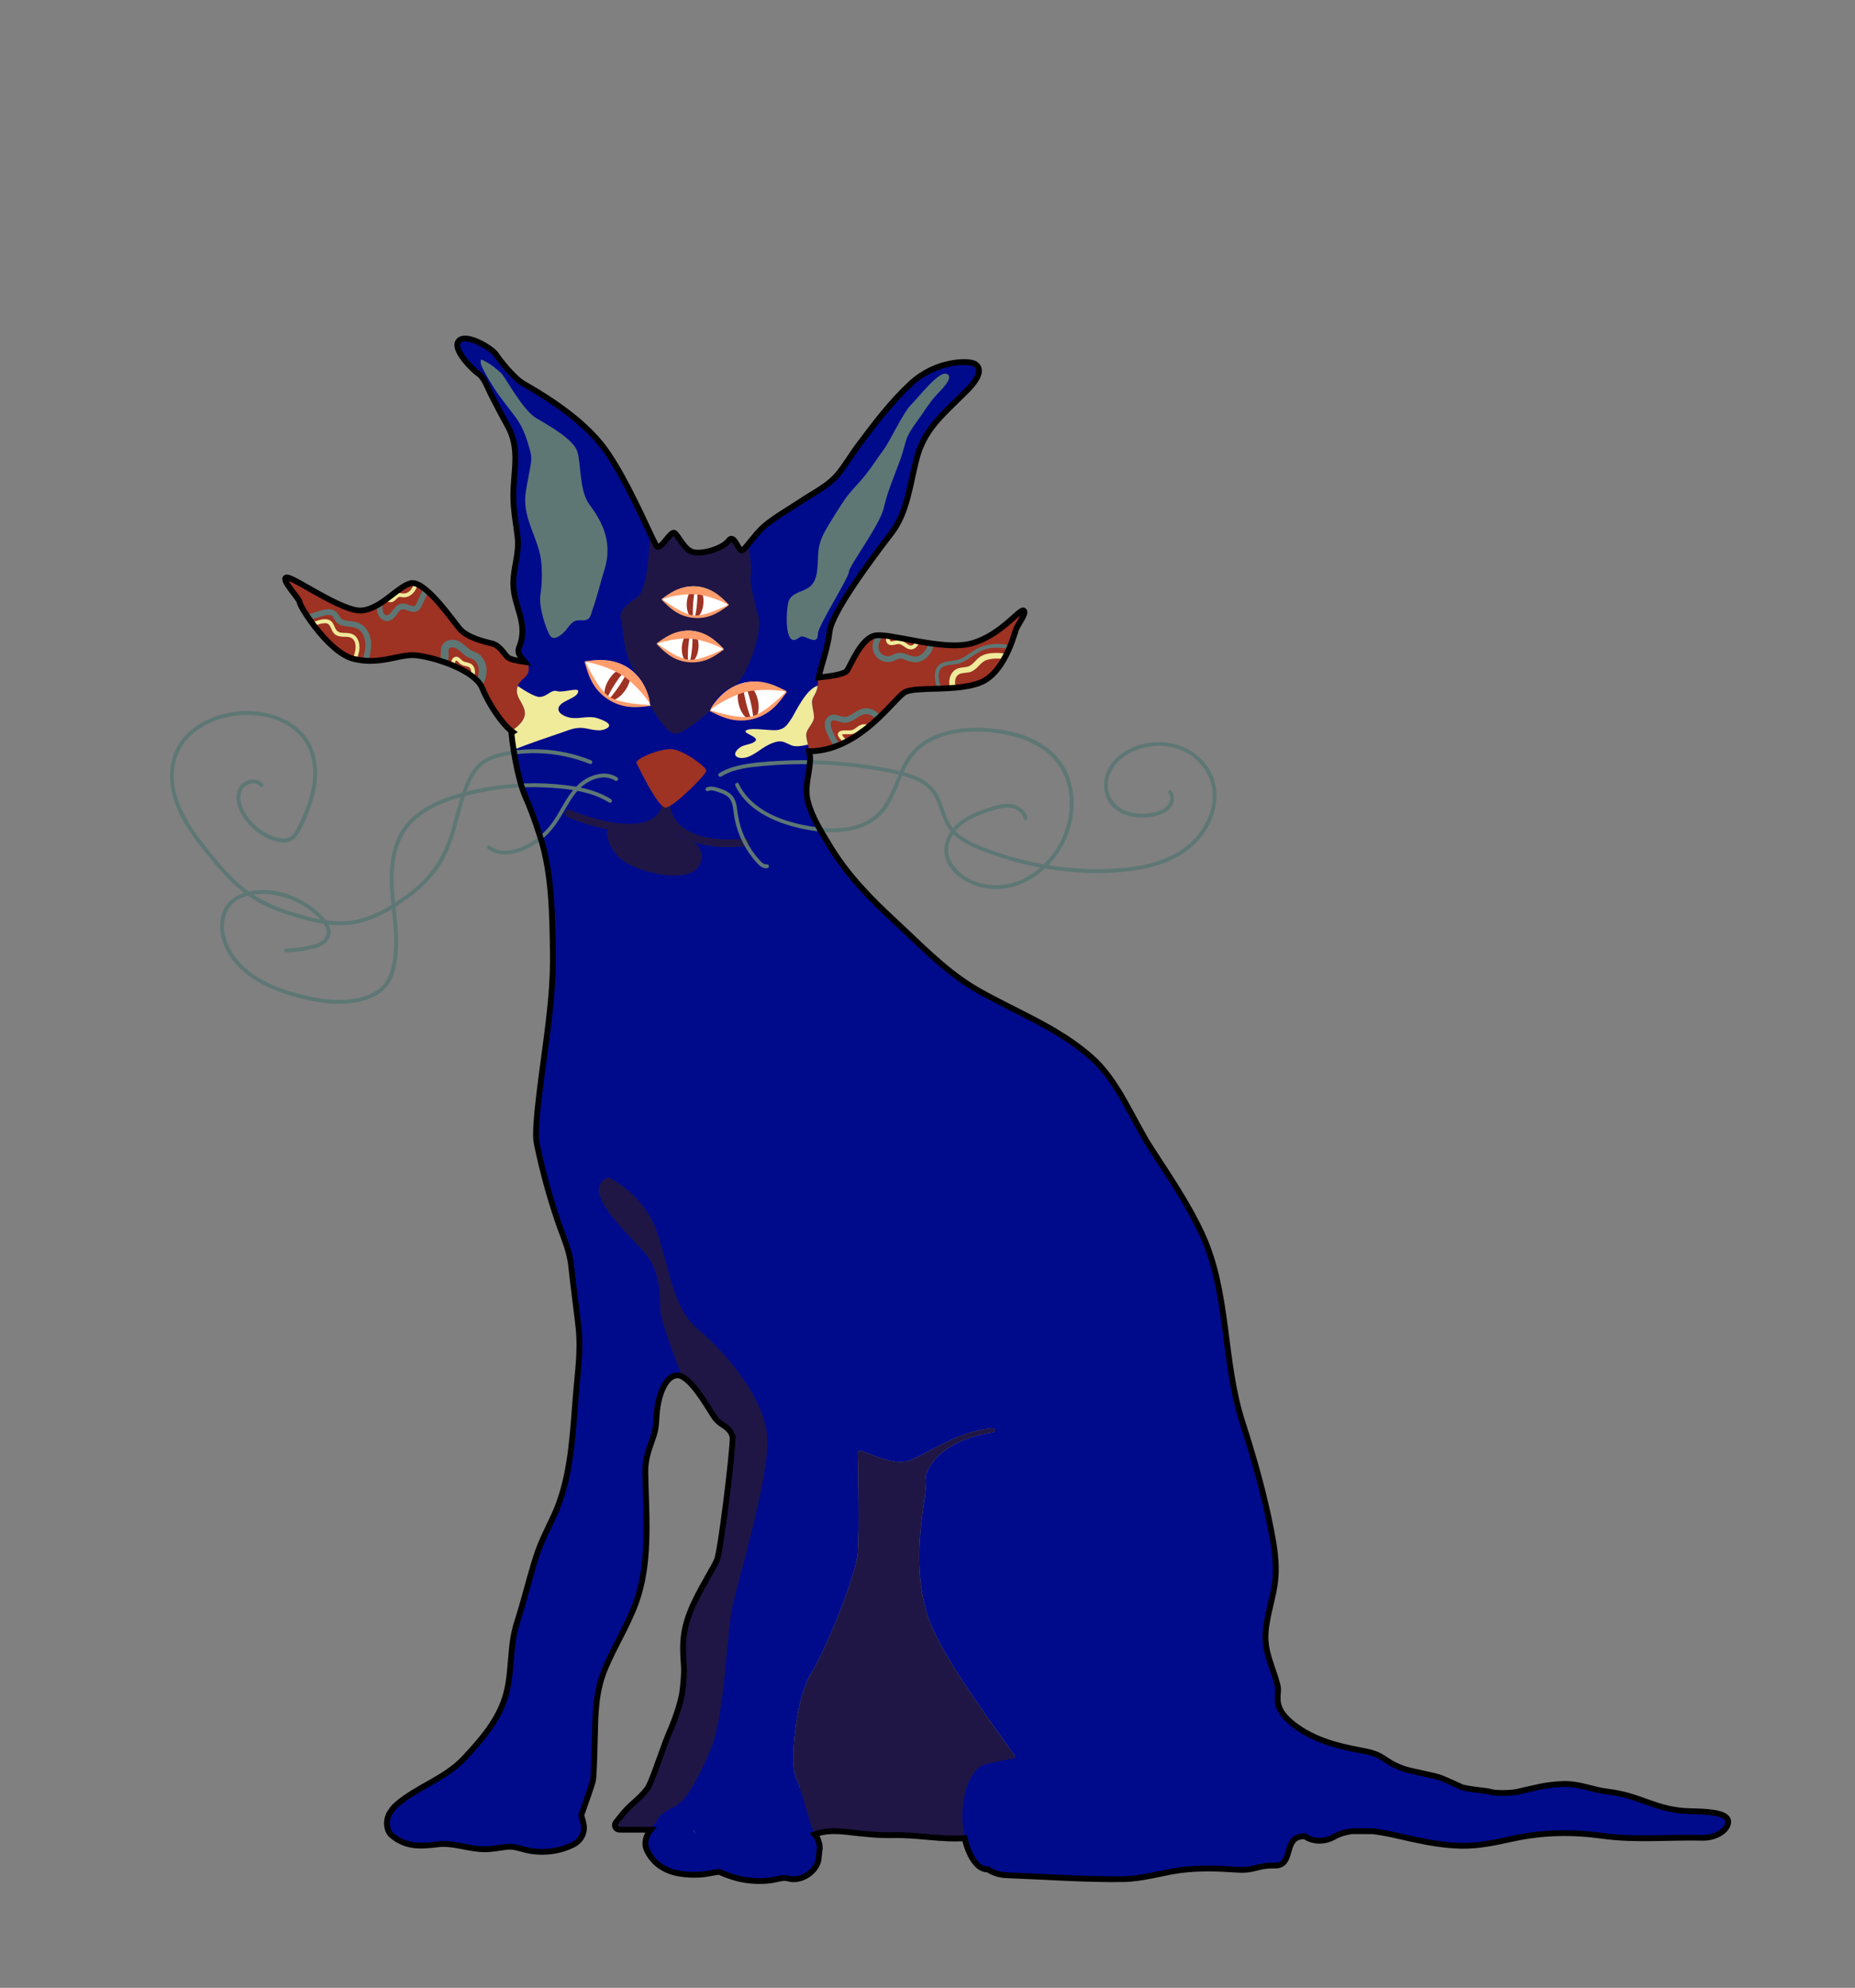 <?xml version="1.0" encoding="utf-8"?>
<!-- Generator: Adobe Illustrator 23.0.4, SVG Export Plug-In . SVG Version: 6.00 Build 0)  -->
<svg version="1.1" xmlns="http://www.w3.org/2000/svg" xmlns:xlink="http://www.w3.org/1999/xlink" x="0px" y="0px"
	 viewBox="0 0 956 1024" style="enable-background:new 0 0 956 1024;" xml:space="preserve">
<rect x="0" y="0" width="956" height="1024" fill="#808080" stroke="none"/>
<style type="text/css">
	.st0{display:none;}
	.st1{fill:#1F1646;}
	.st2{fill:#9E3223;}
	.st3{fill:#000B8C;}
	.st4{fill:#5E7775;}
	.st5{fill:#FFFFFF;}
	.st6{fill:#FF9D6C;}
	.st7{fill:#F0EA9B;}
	.st8{fill:none;stroke:#1F1646;stroke-width:4;stroke-linecap:round;stroke-miterlimit:10;}
	.st9{fill:none;stroke:#000000;stroke-width:3;stroke-miterlimit:10;}
</style>
<g id="Layer_1" class="st0">
</g>
<g id="Layer_2">
	<path class="st1" d="M499.98,921.34c-6.42,1.86-13.16,0.79-19.68,0.04c-8.39-0.97-16.52-0.87-24.92-0.91
		c-15.05-0.08-29.88-5.14-44.43,1.22c-5.93,2.59-9.83,8.57-7.67,15.14c1.87,5.71,9.17,10.28,15.14,7.67
		c5.92-2.59,11.89-2.5,18.22-1.78c8.01,0.91,15.93,1.84,24,1.65c15.7-0.37,31.37,4.26,46.81-0.21
		C522.3,939.85,514.83,917.04,499.98,921.34z"/>
	<path class="st2" d="M523.5,323.5c-0.39,1.16-1.37,4.69-3.11,8.89c-0.26,0.61-0.53,1.23-0.82,1.86c-0.37,0.82-0.77,1.66-1.2,2.5
		c-0.47,0.91-0.97,1.82-1.5,2.72c-2.76,4.64-6.49,9-11.37,11.03c-3.72,1.55-8.3,2.33-13.03,2.76c-1.01,0.09-2.03,0.17-3.04,0.23
		c-1.51,0.1-3.01,0.16-4.5,0.22c-0.71,0.03-1.42,0.05-2.12,0.07h-0.01c-7.12,0.22-13.43,0.28-16.3,1.72
		c-2.33,1.16-6.78,6.71-13.1,12.76c-0.7,0.67-1.43,1.35-2.18,2.03c-1.18,1.07-2.42,2.15-3.71,3.2l-1.99,1.57
		c-2.85,2.19-5.95,4.24-9.29,5.96c-0.64,0.34-1.28,0.66-1.94,0.96c-0.62,0.29-1.24,0.57-1.88,0.83c-0.94,0.39-1.9,0.75-2.88,1.08
		c-5.78,1.96-12.14,2.76-19.03,1.61c-1-1,0-37,5-37c0,0,19-1,21-4s7-16,14-18c0.25-0.07,0.52-0.13,0.82-0.17
		c0.84-0.12,1.88-0.12,3.09-0.05c0.89,0.06,1.87,0.16,2.92,0.3c0.63,0.08,1.28,0.18,1.95,0.28c3.8,0.59,8.34,1.51,13.13,2.37
		c0.67,0.12,1.34,0.24,2.02,0.36c1.4,0.24,2.83,0.47,4.25,0.69c0.97,0.14,1.94,0.28,2.91,0.4c6.92,0.91,13.7,1.21,18.91-0.18
		c15-4,25-18,27-17S524.5,320.5,523.5,323.5z"/>
	<path class="st2" d="M267.5,377.5c-5,0-15-14-19-24c-0.01-0.03-0.02-0.05-0.03-0.08v-0.01c-0.54-1.31-1.42-2.56-2.56-3.75
		c-0.44-0.46-0.91-0.91-1.42-1.35c-0.55-0.47-1.13-0.93-1.75-1.39c-2.41-1.74-5.33-3.32-8.42-4.69c-0.62-0.28-1.25-0.54-1.88-0.8
		c-0.58-0.24-1.17-0.47-1.75-0.69c-1.27-0.48-2.54-0.92-3.8-1.32c-5.8-1.87-11.29-2.92-14.39-2.92c-6.32,0-13.27,3.12-22.32,2.95
		c-1.01-0.02-2.05-0.08-3.11-0.19c-0.97-0.1-1.97-0.24-2.99-0.44c-0.52-0.09-1.05-0.2-1.58-0.32c-0.14-0.03-0.27-0.07-0.41-0.11
		c-6.82-1.79-14.14-9.21-19.53-16.1c-0.43-0.55-0.85-1.1-1.25-1.64c-0.38-0.51-0.74-1-1.1-1.49c-0.63-0.88-1.22-1.73-1.76-2.54
		c-2.46-3.66-3.95-6.49-3.95-7.12c0-2-10-12-7-13s29,18,39,17c2.63-0.26,5.12-1.22,7.49-2.52c0.92-0.5,1.82-1.05,2.7-1.64
		c0.71-0.47,1.41-0.97,2.1-1.47c0.6-0.44,1.19-0.88,1.77-1.33c3.96-3.02,7.56-6.08,10.94-7.04c0.61-0.17,1.28-0.18,1.99-0.04
		c0.6,0.11,1.24,0.33,1.9,0.65c1.05,0.49,2.15,1.21,3.29,2.1c0.77,0.6,1.56,1.27,2.36,2c6.28,5.79,12.91,15.1,15.46,18.29
		c4,5,13,7,17,8s6,5,8,7s13,3,13,3C280.5,343.5,272.5,377.5,267.5,377.5z"/>
	<path class="st3" d="M765.79,924.82C758,922,749.27,917.57,743,915c-3.96-1.62-15.87-3.46-20-5c-10.86-4.06-8.98-6.98-20.37-9.08
		c-13.67-2.52-27.48-5.93-38.13-15.42c-7.45-6.63-5.99-11.88-5.83-15.76c0.03-0.81,0-1.55-0.17-2.24
		c-2.3-9.33-6.94-17.36-6.28-27.25c0.64-9.52,4.22-18.54,5.07-28.01c0.75-8.43-0.64-17.08-2.25-25.33
		c-3.64-18.75-8.95-37.32-14.8-55.49c-10.2-31.73-6.75-66.9-21.04-97.31c-7.23-15.39-16.67-29.2-25.88-43.4
		c-9.94-15.33-16.93-34.76-30.86-47.06c-17.51-15.45-38.45-23.11-58.38-34.45c-16.24-9.25-29.15-22.96-42.74-35.54
		c-13.06-12.08-24.87-24.13-34.07-39.53c-4.27-7.14-9.05-14.54-11.01-22.73c-1.82-7.59,1.25-14.36,1.25-21.91
		c0-1.61-0.57-3.79-1.11-5.93c-0.46-1.85-0.89-3.68-0.89-5.07c0-3,4-6,4-9s-1-5-1-8c0-2.69,2.41-3.77,2.91-8.3
		c0.06-0.52,0.09-1.08,0.09-1.7c0-6,5-17,6-27s22-38,32-51c8.16-10.61,9.57-25.59,12.86-38.16c3.81-14.56,12.36-21.74,22.71-31.99
		c2.96-2.93,13.92-12.53,7.43-16.85c-3-2-20-2-33,10c-10.24,9.45-18.88,20.9-27.21,32.01c-3.61,4.81-6.7,10.26-10.54,14.85
		c-4.92,5.89-12.17,9.35-18.45,13.52c-6.24,4.15-12.94,7.93-18.79,12.61c-3.24,2.6-6.49,6.88-8.91,9.83
		c-1.32,1.61-2.39,2.82-3.09,3.17c-2,1-4-9-7-5s-13,7-18,6s-8-9-10-10s-7,9-9,7c-0.5-0.5-1.74-3.05-3.54-6.85
		c-5.38-11.43-15.7-34.14-25.46-46.15c-13-16-35-28-40-31s-12-12-14-15s-15-11-19-7s7,15,10,17c3.06,2.04,4.89,7.55,6.49,10.64
		c2.74,5.3,5.42,10.63,8.36,15.82c6.94,12.23,3.15,23.29,3.15,36.54c0,7.19,1.42,14.24,2.24,21.34c0.94,8.15-2.24,15.59-2.24,23.66
		c0,12.23,8.12,20.2,3,33c-2,5,5,7,5,12c0,4.6-4.23,4.97-5.68,8.89c-0.13,0.34-0.24,0.71-0.32,1.11c-1,5,4,8,4,13s-7,9-7,9
		s0.36,3.93,1.29,9.66c0.62,3.85,1.5,8.51,2.71,13.34c3,12,4,9,11,31c5.91,18.59,6.08,39.59,6.4,58.92
		c0.4,24.19-3.97,47.9-6.85,71.84c-1.44,11.92-2.33,22.34-1.55,26.24c2.74,13.68,6.47,27.47,10.98,40.67
		c2.71,7.93,6,14.69,6.88,23.22c1.09,10.6,2.64,21.08,3.78,31.62c1.23,11.34-0.4,22.75-1.35,34.04
		c-1.58,18.81-2.22,38.17-8.66,56.11c-3.07,8.55-7.86,16.29-10.88,24.88c-3.26,9.28-5.5,18.88-8.29,28.31
		c-1.12,3.82-2,6.77-2.46,8.14c-4.44,13.33-2.08,27.76-6.92,40.98c-4.18,11.4-12.28,20.57-20.44,29.32
		c-9.71,10.4-23.96,14.55-34.64,23.71c-2.78,2.38-4.14,5.08-4.77,7.47c-0.87,3.3,1.61,6.53,5.03,6.53l85.48,0
		c3.76,0,7.12-2.36,8.39-5.9c0.29-0.8,0.59-1.66,0.91-2.55c2.38-6.66,5.37-15.2,5.96-17.55c0.51-2.06,0.76-11.78,1.02-21.83
		c0.32-12.8,0.32-24.23,5.33-36.21c4.75-11.36,11.59-22.16,15.74-33.52c5.21-14.23,5.82-29.58,5.58-44.58
		c-0.12-7.72-0.52-15.42-0.63-23.14c-0.09-7.02,2.14-12.17,4.34-18.71c1.53-4.55,1.22-8.58,1.74-13.2
		c0.6-5.37,3.33-16.87,9.88-17.81c0.83-0.12,1.71,0.05,2.61,0.43c6.14,2.59,10.28,10.51,13.69,15.83c1.79,2.79,3.23,5.14,5.66,7.36
		c2.8,2.56,6.39,4.23,7.13,8.37c0.41,2.3-0.51,5.41-0.46,7.43c0.12,4.94-0.51,9.86-1.41,14.72c-2.46,13.25-1.25,27.47-5.97,40.38
		c-3.6,9.84-10.85,17.97-14.27,27.84c-3.78,10.89-2.62,22.46-3.04,33.75c-0.42,11.05-4.66,21.21-8.88,31.26
		c-3.35,7.98-4.79,18.62-10.04,25.62c-3.79,5.06-9.18,8.98-13.32,13.81c-0.43,0.5-1.41,2.04-2.47,3.57
		c-1.06,1.54,0.03,3.63,1.9,3.64l20.6,0.04C340,942,340,942,340,942l18.29,0.24c2.07,1.64,4.74,2.58,7.57,2.58
		c1.51,0,2.93-0.39,4.22-1.05c1.12-0.2,2.79-0.51,3.92-0.71c3.96,0.41,7.95,0.67,11.93,0.68c6.57,2.8,16.13,0.14,22.5-0.63
		c0.36-0.04,0.7-0.12,1.03-0.21l5.63,0.07c0.6,0.01,1.2-0.13,1.73-0.41L419,943c-0.05-0.08-0.62-1.46-0.65-1.55
		c-1.08-3.85-5.71-20.29-8.35-26.45c-0.86-2.01-1.23-6.15-1.12-11.34c0.22-11.35,2.68-27.75,7.16-37.85
		c0.61-1.4,1.27-2.68,1.96-3.81c8-13,23-50,24-62c0.89-10.69,0.19-44.38,0.03-51.62c-0.01-0.71,0.63-1.26,1.33-1.12
		C447.07,747.99,458,754,466,753c7.99-1,25.7-15.87,45.59-17.31c1.42-0.1,1.64,2.01,0.23,2.21c-30.04,4.28-35.13,21.82-34.81,23.1
		c2,8-9,39,1,71c5.7,18.23,27.57,47.98,44.81,72.2C526.22,908.99,504,914,507,927c2.98,12.91,6.63,10.93,6.99,14.92l92.44,0.19
		l39.55,0.08l139.9,0.3c0.75,0,0.96-1.02,0.28-1.31C778.51,937.87,772.81,927.37,765.79,924.82z"/>
	<path class="st4" d="M247.82,185.56c0.04-0.14,0.08-0.27,0.14-0.39c3.71,1.48,7.69,4.47,10.54,7.32c2,2,11,19,18,23s19,11,21,17
		s1,20,6,27c5,7,13,18,8,34c-2.17,6.95-3.81,14.11-6.28,20.96c-0.46,1.28-0.75,3.18-1.8,4.15c-1.55,1.44-3.63,0.79-5.6,0.96
		c-3.56,0.32-4.81,3.84-7.12,6.06c-1.6,1.54-5.3,4.71-7.2,1.86c-2-3-6-15-5-21s1-15,0-20c-1.93-9.65-7.74-18.44-7.85-28.46
		c-0.05-4.53,1.19-9.13,1.92-13.58c0.55-3.32,1.77-7.6,0.93-10.96c-1.56-6.24-3.56-12.7-7.37-17.96c-3.86-5.33-8.04-10.2-11.62-15.8
		c-1.75-2.74-3.46-5.52-4.96-8.41c-0.56-1.09-1.18-2.21-1.58-3.38C247.73,187.21,247.63,186.3,247.82,185.56z"/>
	<g>
		<path class="st5" d="M405.11,356.19c0,0-6.55,11.35-17.4,13.99c-10.85,2.64-21.89-4.42-21.89-4.42s6.55-11.35,17.4-13.99
			C394.07,349.13,405.11,356.19,405.11,356.19z"/>
		<path class="st2" d="M383.03,353.86c-0.16-0.66-1.02-0.84-1.43-0.3c-1.4,1.84-1.83,5.39-0.91,9.18s2.94,6.75,5.03,7.74
			c0.62,0.29,1.29-0.26,1.13-0.93c0,0-1.35-3.35-2.41-7.72S383.03,353.86,383.03,353.86z"/>
		<path class="st2" d="M388.17,369.23c0.16,0.66,1.02,0.84,1.43,0.3c1.4-1.84,1.83-5.39,0.91-9.18s-2.94-6.75-5.03-7.74
			c-0.62-0.29-1.29,0.26-1.13,0.93c0,0,1.35,3.35,2.41,7.72C387.82,365.63,388.17,369.23,388.17,369.23z"/>
		<path class="st6" d="M405.14,356.33c0.23,0.06,0.34-0.27,0.12-0.37c-4.02-1.74-11.51-6.77-22.05-4.2
			c-10.53,2.57-14.88,10.48-17.65,13.87c-0.15,0.18,0.1,0.43,0.28,0.27c3.46-3.09,12.16-7.9,18.51-9.45
			C390.71,354.91,400.65,355.18,405.14,356.33z"/>
		<path class="st6" d="M365.85,365.89c-0.23-0.06-0.34,0.27-0.12,0.37c4.02,1.74,11.51,6.77,22.05,4.2
			c10.53-2.57,14.88-10.48,17.65-13.87c0.15-0.18-0.1-0.43-0.28-0.27c-3.46,3.09-11.37,11.14-17.72,12.69
			C381.07,370.55,370.34,367.04,365.85,365.89z"/>
	</g>
	<g>
		<path class="st5" d="M335.43,363.15c0,0-12.78,2.91-22.09-3.26c-9.31-6.16-11.63-19.06-11.63-19.06s12.78-2.91,22.09,3.26
			C333.11,350.25,335.43,363.15,335.43,363.15z"/>
		<path class="st2" d="M322.14,345.38c0.38-0.57-0.07-1.32-0.75-1.26c-2.3,0.22-5.2,2.32-7.35,5.57s-2.95,6.75-2.26,8.95
			c0.21,0.65,1.07,0.77,1.45,0.2c0,0,1.54-3.27,4.02-7.02S322.14,345.38,322.14,345.38z"/>
		<path class="st2" d="M314.35,359.59c-0.38,0.57,0.07,1.32,0.75,1.26c2.3-0.22,5.2-2.32,7.35-5.57c2.15-3.26,2.95-6.75,2.26-8.95
			c-0.21-0.65-1.07-0.77-1.45-0.2c0,0-1.54,3.27-4.02,7.02S314.35,359.59,314.35,359.59z"/>
		<path class="st6" d="M335.35,363.28c0.11,0.21,0.43,0.07,0.35-0.16c-1.45-4.13-2.86-13.05-11.9-19.03
			c-9.04-5.98-17.8-3.79-22.17-3.52c-0.24,0.01-0.24,0.36-0.01,0.39c4.61,0.44,14.06,3.55,19.51,7.16S333.15,359.2,335.35,363.28z"
			/>
		<path class="st6" d="M301.64,340.94c-0.11-0.21-0.43-0.07-0.35,0.16c1.45,4.13,2.86,13.05,11.9,19.03
			c9.04,5.98,17.8,3.79,22.17,3.52c0.24-0.01,0.24-0.36,0.01-0.39c-4.61-0.44-15.9-0.77-21.35-4.38S303.84,345.02,301.64,340.94z"/>
	</g>
	<path class="st4" d="M406.98,328.22c-2.44-4.23-1.46-16.27-0.48-18.71c1.75-4.39,7.35-4.56,10.73-7.18
		c5.12-3.97,3.88-13.03,4.57-18.74c0.63-5.17,2.72-8.98,5.35-13.35c2.48-4.12,5.02-8.2,7.69-12.19c3.31-4.94,7.57-8.82,11.23-13.43
		c3.35-4.22,6.2-8.8,9.44-13.11c3-4,10-19,14-23s14-17,18-16s0,6-4,10c-3.35,3.35-6.04,7.56-8.7,11.45
		c-3.03,4.44-6.78,8.67-8.17,13.98c-0.87,3.3-1.81,6.48-2.99,9.71c-2.86,7.84-6.32,15.7-8.14,23.86c-2,9-18,30-18,33
		c0,3-16,28-16,32c0,6.85-6.59,0.3-8.93,1.49c-0.99,0.5-1.81,1.37-2.88,1.63C408.5,329.9,407.62,329.33,406.98,328.22z"/>
	<path class="st1" d="M377,354c-8,3-11,12-11,12s-13,12-18,12s-13-15-13-15s0-8-7-16s-7-26-8-28s0-6,8-11
		c5.32-3.33,6.66-22.13,6.96-34.35c1.8,3.8,3.04,6.35,3.54,6.85c2,2,7-8,9-7s5,9,10,10s15-2,18-6s5,6,7,5
		c0.7-0.35,1.77-1.56,3.09-3.17c0.98,6.9,1.96,15.01,1.41,16.67c-1,3,2,15,4,22S385,351,377,354z"/>
	<g>
		<path class="st5" d="M372.79,334.33c0,0-8.3,7.36-17.72,6.57s-16.39-9.41-16.39-9.41s8.3-7.36,17.72-6.57
			C365.82,325.71,372.79,334.33,372.79,334.33z"/>
		<path class="st2" d="M355.69,326.55c0.05-0.57-0.59-0.95-1.07-0.63c-1.62,1.1-2.91,3.84-3.19,7.13c-0.27,3.29,0.55,6.21,1.97,7.56
			c0.42,0.4,1.11,0.13,1.16-0.44c0,0-0.19-3.05,0.13-6.85C355,329.53,355.69,326.55,355.69,326.55z"/>
		<path class="st2" d="M355.7,340.27c-0.05,0.57,0.59,0.95,1.07,0.63c1.62-1.1,2.91-3.84,3.19-7.13c0.27-3.29-0.55-6.21-1.97-7.56
			c-0.42-0.4-1.11-0.13-1.16,0.44c0,0,0.19,3.05-0.13,6.85C356.38,337.29,355.7,340.27,355.7,340.27z"/>
		<path class="st6" d="M372.78,334.46c0.17,0.11,0.35-0.13,0.2-0.26c-2.76-2.47-7.43-8.51-16.58-9.27
			c-9.14-0.76-14.75,4.43-17.88,6.41c-0.17,0.11-0.03,0.37,0.15,0.29c3.6-1.55,11.88-3.09,17.39-2.63
			C361.57,329.45,369.48,332.33,372.78,334.46z"/>
		<path class="st6" d="M338.67,331.61c-0.17-0.11-0.35,0.13-0.2,0.26c2.76,2.47,7.43,8.51,16.58,9.27
			c9.14,0.76,14.75-4.43,17.88-6.41c0.17-0.11,0.03-0.37-0.15-0.29c-3.6,1.55-12.11,5.9-17.62,5.44
			C349.65,339.43,341.97,333.74,338.67,331.61z"/>
	</g>
	<g>
		<path class="st5" d="M375.33,311.48c0,0-8.3,7.36-17.72,6.57s-16.39-9.41-16.39-9.41s8.3-7.36,17.72-6.57
			C368.36,302.86,375.33,311.48,375.33,311.48z"/>
		<path class="st2" d="M358.23,303.7c0.05-0.57-0.59-0.95-1.07-0.63c-1.62,1.1-2.91,3.84-3.19,7.13c-0.27,3.29,0.55,6.21,1.97,7.56
			c0.42,0.4,1.11,0.13,1.16-0.44c0,0-0.19-3.05,0.13-6.85C357.54,306.68,358.23,303.7,358.23,303.7z"/>
		<path class="st2" d="M358.24,317.42c-0.05,0.57,0.59,0.95,1.07,0.63c1.62-1.1,2.91-3.84,3.19-7.13c0.27-3.29-0.55-6.21-1.97-7.56
			c-0.42-0.4-1.11-0.13-1.16,0.44c0,0,0.19,3.05-0.13,6.85C358.92,314.44,358.24,317.42,358.24,317.42z"/>
		<path class="st6" d="M375.32,311.61c0.17,0.11,0.35-0.13,0.2-0.26c-2.76-2.47-7.43-8.51-16.58-9.27
			c-9.14-0.76-14.75,4.43-17.88,6.41c-0.17,0.11-0.03,0.37,0.15,0.29c3.6-1.55,11.88-3.09,17.39-2.63
			C364.11,306.6,372.02,309.48,375.32,311.61z"/>
		<path class="st6" d="M341.21,308.76c-0.17-0.11-0.35,0.13-0.2,0.26c2.76,2.47,7.43,8.51,16.58,9.27
			c9.14,0.76,14.75-4.43,17.88-6.41c0.17-0.11,0.03-0.37-0.15-0.29c-3.6,1.55-12.11,5.9-17.62,5.44
			C352.18,316.58,344.51,310.89,341.21,308.76z"/>
	</g>
	<path class="st7" d="M313,375c-3.61,2.4-8.33,0.54-12.21,0.04c-3.95-0.51-7.01,0.81-10.65,2.08c-8.47,2.93-17.01,5.74-25.35,9.05
		c-0.93-5.73-1.29-9.66-1.29-9.66s7-4,7-9s-5-8-4-13c0.08-0.4,0.19-0.77,0.32-1.11c3.8,2.55,8.85,5.61,11.18,5.61c4,0,6-4,9-3
		c3,1,11-2,11,0c0.01,3.86-9.72,4.79-10.2,8.97c-0.34,2.96,4.59,4.63,6.85,4.86c4.44,0.46,8.99-1.29,13.35,0.16
		C311,371,316,373,313,375z"/>
	<path class="st7" d="M419.5,369.5c0,3-4,6-4,9c0,1.39,0.43,3.22,0.89,5.07c-3.26,0.79-6.48,1.19-8.39,0.43
		c-2.39-0.95-4.45-2.54-7.23-2.01c-2.8,0.53-5.73,2.06-8.06,3.66c-2.33,1.6-4.68,3.32-7.36,4.3c-1.46,0.53-3.75,0.8-5.2,0.13
		c-2.88-1.34-0.24-4.08,1.4-5.17c2.2-1.45,5.42-1.35,7.45-2.91c3.27-2.5-7.89-4.45-4-6c3.16-1.26,12.68,0.67,16,0
		c3.61-0.73,4.69-2.55,7-6c1.79-2.67,7.18-14.89,13.41-16.8c-0.5,4.53-2.91,5.61-2.91,8.3C418.5,364.5,419.5,366.5,419.5,369.5z"/>
	<path class="st1" d="M314,426c3-2,10,3,17,0s10-10,12-10s1,13,11,16s10,15,1,18s-25-1-33-6S311,428,314,426z"/>
	<path class="st8" d="M293,419c0,0,42.5,18.5,50-3"/>
	<path class="st8" d="M343,411c0,0-3,27,41,23"/>
	<path class="st2" d="M347,386c6,1,17,9,17,11s-17,19-21,19s-14-21-15-23S341,385,347,386z"/>
	<g>
		<g>
			<path class="st4" d="M304.55,391.59c-8.04-3.22-16.6-5.09-25.25-5.53c-4.34-0.22-8.7-0.09-13.02,0.41
				c-4.14,0.48-8.38,1.16-12.32,2.55c-3.79,1.34-7.04,3.5-9.53,6.69c-2.43,3.12-4.07,6.77-5.47,10.46
				c-2.97,7.82-4.61,16.04-7.16,23.99c-2.53,7.9-6.2,15.14-11.81,21.31c-5.45,5.99-12.04,10.91-18.97,15.06
				c-7.47,4.48-15.69,7.89-24.52,8.06c-9.15,0.19-18.32-2.36-26.98-5.11c-8.3-2.64-16.29-6.2-23.16-11.62
				c-6.57-5.19-12.11-11.54-17.38-18.01c-10.33-12.67-21.93-28.24-18.94-45.65c1.29-7.5,5.62-13.84,11.8-18.2
				c5.85-4.12,12.9-6.56,19.98-7.39c12.89-1.51,28.23,2.24,35.46,13.92c4.43,7.15,4.91,16.05,3.26,24.12
				c-0.88,4.33-2.33,8.52-4.02,12.59c-0.86,2.06-1.78,4.09-2.75,6.1c-0.78,1.62-1.62,3.27-2.86,4.58
				c-3.06,3.26-7.53,1.98-11.17,0.47c-3.45-1.43-6.61-3.58-9.23-6.23c-2.69-2.71-5.02-6.06-6.08-9.76c-0.97-3.36-0.8-7.63,2.42-9.72
				c2.21-1.44,5.37-1.77,7.17,0.46c0.81,1,2.22-0.42,1.41-1.41c-1.94-2.39-5.3-2.67-8.01-1.58c-3.29,1.32-5.16,4.23-5.48,7.71
				c-0.37,4.1,1.43,8.2,3.69,11.51c2.15,3.15,4.9,5.86,8.05,8.01c3.24,2.2,7.12,3.99,11.02,4.52c2.06,0.28,4.16,0.03,5.93-1.12
				c1.49-0.98,2.62-2.39,3.53-3.9c2.25-3.71,3.92-7.95,5.45-12c1.63-4.31,2.89-8.76,3.47-13.34c1.06-8.26-0.29-17.14-5.37-23.93
				c-4.16-5.56-10.24-9.28-16.82-11.31c-13.8-4.27-30.32-1.74-41.75,7.26c-6.21,4.89-10.24,11.79-11.25,19.65
				c-1.12,8.75,1.3,17.54,5.25,25.29c4.06,7.98,9.7,15.04,15.36,21.92c5.55,6.75,11.46,13.29,18.55,18.47
				c7.34,5.36,15.85,8.76,24.52,11.33c9.19,2.73,18.95,5.23,28.6,4.15c8.91-0.99,17.12-4.99,24.58-9.79
				c7.02-4.52,13.68-9.81,18.93-16.34c5.47-6.81,8.7-14.72,11.12-23.04c2.45-8.44,4.2-17.26,8.11-25.19
				c1.86-3.78,4.34-7.3,8.05-9.44c3.83-2.21,8.4-3.06,12.73-3.73c9.1-1.41,18.49-1.11,27.49,0.79c4.38,0.93,8.67,2.24,12.82,3.91
				C305.21,393.99,305.73,392.06,304.55,391.59L304.55,391.59z"/>
		</g>
	</g>
	<g>
		<g>
			<path class="st4" d="M314.89,411.66c-5.61-3.51-12.03-5.39-18.51-6.48c-6.84-1.15-13.81-1.66-20.74-1.7
				c-13.99-0.08-28.14,1.89-41.5,6.08c-11.06,3.47-22.26,9.19-28.12,19.68c-6.23,11.14-5.57,24.54-4.32,36.8
				c0.73,7.2,1.64,14.42,1.42,21.67c-0.11,3.63-0.52,7.26-1.4,10.78c-0.77,3.1-1.95,6.21-4.06,8.67c-4.21,4.9-11.06,6.91-17.26,7.63
				c-6.98,0.81-14.04,0.01-20.87-1.5c-12.59-2.78-26.07-7.17-35.23-16.68c-4.13-4.29-7.3-9.61-8.45-15.5
				c-1.16-5.93,0.08-12.37,4.95-16.31c4.16-3.37,9.89-4.44,15.12-4.32c6.06,0.14,12.12,1.77,17.51,4.51c2.68,1.36,5.24,3,7.57,4.9
				c2.38,1.95,4.85,4.17,6.38,6.87c1.54,2.73,1.41,5.79-1.22,7.75c-2.32,1.72-5.35,2.36-8.13,2.92c-3.49,0.71-7.04,1.07-10.6,1.11
				c-1.29,0.02-1.29,2.02,0,2c3.67-0.05,7.34-0.43,10.94-1.15c2.92-0.59,6.06-1.28,8.57-3c2.36-1.62,3.82-4.14,3.43-7.06
				c-0.43-3.2-2.66-5.86-4.87-8.07c-8.54-8.52-21.3-13.84-33.46-12.64c-5.39,0.53-11.01,2.45-14.63,6.68
				c-4.14,4.84-4.71,11.59-3.23,17.58c3.12,12.67,14.1,21.41,25.59,26.33c6.44,2.76,13.27,4.77,20.13,6.21
				c7,1.48,14.23,2.22,21.35,1.27c6.3-0.84,13.09-2.91,17.5-7.75c4.65-5.1,5.87-12.67,6.28-19.32c0.87-14.27-3.09-28.36-1.94-42.63
				c0.51-6.4,2.1-12.81,5.57-18.27c3.3-5.19,8.17-9.12,13.52-12.05c5.49-3.01,11.46-5.01,17.49-6.61
				c7.22-1.91,14.59-3.24,22.02-3.95c7.39-0.71,14.84-0.82,22.26-0.33c6.97,0.46,14.06,1.29,20.74,3.41c3.23,1.03,6.32,2.4,9.2,4.2
				C314.98,414.07,315.98,412.34,314.89,411.66L314.89,411.66z"/>
		</g>
	</g>
	<g>
		<g>
			<path class="st4" d="M318.07,400.43c-4.35-2.82-9.76-2.28-14.29-0.18c-5.05,2.34-8.63,6.52-11.57,11.13
				c-3.14,4.93-5.64,10.32-9.46,14.8c-3.66,4.29-8.3,7.72-13.48,9.94c-5.06,2.16-11.93,3.45-16.59-0.32c-0.42-0.34-1-0.41-1.41,0
				c-0.35,0.35-0.42,1.07,0,1.41c4.34,3.51,10.23,3.48,15.37,1.98c5.38-1.58,10.39-4.64,14.49-8.43c4.37-4.04,7.34-9.09,10.3-14.19
				c2.75-4.75,5.67-9.71,10.31-12.85c4.44-3.01,10.5-4.69,15.32-1.56C318.14,402.86,319.14,401.13,318.07,400.43L318.07,400.43z"/>
		</g>
	</g>
	<g>
		<g>
			<path class="st4" d="M365.12,407.43c1.62-0.73,3.65,0.14,5.21,0.65c1.55,0.51,3.13,1.09,4.45,2.08c2.91,2.2,2.99,6.12,3.46,9.42
				c1.03,7.18,3.81,14.14,7.96,20.09c1.17,1.68,2.45,3.3,3.84,4.81c1.34,1.47,3.1,3.01,5.23,2.77c0.54-0.06,1-0.42,1-1
				c0-0.49-0.46-1.06-1-1c-1.81,0.2-3.15-1.42-4.23-2.64c-1.2-1.36-2.32-2.79-3.34-4.29c-2.07-3.03-3.8-6.32-5.09-9.76
				c-1.29-3.44-2.12-7.01-2.59-10.66c-0.23-1.78-0.43-3.6-1.08-5.29c-0.65-1.7-1.68-3.1-3.15-4.18c-1.57-1.16-3.46-1.81-5.29-2.41
				c-2.1-0.68-4.27-1.29-6.38-0.33c-0.49,0.22-0.61,0.94-0.36,1.37C364.05,407.58,364.63,407.66,365.12,407.43L365.12,407.43z"/>
		</g>
	</g>
	<g>
		<g>
			<path class="st4" d="M371.68,400.02c6.59-4.09,14.63-4.8,22.18-5.49c8.41-0.77,16.86-1.06,25.31-0.87
				c8.43,0.19,16.86,0.86,25.22,2.03c7.71,1.08,15.6,2.33,23.06,4.6c3.2,0.98,6.34,2.26,9.07,4.24c2.78,2.01,4.74,4.73,6.12,7.84
				c1.41,3.17,2.29,6.54,3.64,9.74c1.34,3.18,3.16,6.02,5.74,8.34c5.31,4.77,12.43,7.31,19.03,9.69c7.57,2.73,15.34,4.88,23.23,6.44
				c15.41,3.05,31.52,4.09,47.15,2.26c13.67-1.6,28-6.1,37.1-17.04c8.15-9.8,11.61-23.94,4.74-35.39
				c-7.52-12.52-23.35-16.96-36.86-12.43c-6.36,2.14-12.5,6.27-15.5,12.45c-2.84,5.86-2.69,13.08,1.59,18.21
				c3.61,4.32,9.37,6.23,14.84,6.5c2.9,0.14,5.85-0.18,8.65-0.94c3.04-0.83,6.28-2.24,7.99-5.04c1.49-2.46,1.52-5.61-0.34-7.86
				c-0.82-0.99-2.23,0.43-1.41,1.41c2.37,2.87-0.25,6.57-2.87,8.05c-2.56,1.44-5.7,2.11-8.61,2.33c-5.35,0.41-11.31-0.68-15.41-4.38
				c-4.87-4.39-5.48-11.54-2.71-17.28c2.97-6.14,9.21-10.07,15.58-11.93c6.94-2.03,14.69-1.78,21.31,1.25
				c5.76,2.64,10.57,7.26,13.26,13.01c5.4,11.55,0.26,25.1-8.38,33.54c-9.83,9.6-24.15,12.94-37.43,13.96
				c-15.08,1.16-30.39-0.03-45.15-3.24c-7.4-1.61-14.69-3.74-21.79-6.38c-6.34-2.36-13.32-4.92-18.03-10.01
				c-4.48-4.84-5.3-11.61-8.15-17.35c-2.84-5.72-7.96-9.16-13.85-11.26c-6.64-2.36-13.81-3.51-20.75-4.62
				c-7.79-1.24-15.64-2.08-23.51-2.5c-7.95-0.42-15.92-0.41-23.86,0.03c-7.27,0.4-14.77,0.85-21.86,2.57c-3.29,0.8-6.47,2-9.35,3.78
				C369.58,398.97,370.59,400.7,371.68,400.02L371.68,400.02z"/>
		</g>
	</g>
	<g>
		<g>
			<path class="st4" d="M379,404.76c5.13,10.71,16.11,16.84,27.04,20.22c5.71,1.76,11.64,2.95,17.59,3.45
				c5.89,0.5,11.96,0.27,17.68-1.35c5.56-1.58,10.7-4.59,14.37-9.11c3.87-4.76,6.03-10.56,8.32-16.18
				c2.29-5.61,4.89-11.15,9.39-15.34c4.2-3.9,9.52-6.38,15.02-7.82c5.74-1.5,11.71-1.93,17.62-1.7c6.15,0.24,12.33,1.15,18.23,2.92
				c5.86,1.76,11.53,4.47,16.15,8.54c4.43,3.9,7.64,8.92,9.35,14.56c3.39,11.22,1.11,23.86-4.99,33.74
				c-6.45,10.44-17.73,18.81-30.29,19.28c-6.1,0.23-12.29-1.31-17.38-4.73c-5.19-3.49-9.56-9.27-8.21-15.82
				c1.37-6.69,6.81-11.29,12.69-14.12c3.13-1.51,6.45-2.62,9.76-3.68c3.4-1.09,7.19-2.21,10.75-1.2c2.59,0.73,4.93,2.58,5.48,5.31
				c0.25,1.26,2.18,0.73,1.93-0.53c-0.59-2.97-2.94-5.16-5.66-6.28c-3.39-1.4-7.18-0.89-10.62,0.05c-3.5,0.96-6.99,2.17-10.33,3.57
				c-3.24,1.36-6.34,3.04-9.04,5.31c-4.94,4.14-8.39,10.87-6.82,17.4c1.51,6.28,7.11,11.18,12.77,13.81
				c5.82,2.71,12.4,3.52,18.73,2.52c6.36-1.01,12.3-3.95,17.33-7.91c9.9-7.79,16.2-19.58,17.31-32.11
				c0.53-5.99-0.17-12.18-2.39-17.8c-2.26-5.72-6.01-10.62-10.88-14.37c-10.05-7.74-23.61-10.39-36.05-10.51
				c-11.81-0.11-24.79,2.57-33.21,11.48c-4.39,4.65-6.83,10.58-9.19,16.43c-2.32,5.73-4.73,11.66-9.26,16.03
				c-8.93,8.6-22.81,8.79-34.3,6.89c-11.61-1.92-24.17-5.93-32.36-14.83c-1.96-2.13-3.57-4.52-4.82-7.13
				C380.17,402.59,378.45,403.61,379,404.76L379,404.76z"/>
		</g>
	</g>
	<path class="st1" d="M514,942c0.05,0.66-84.21,0.22-94.58,0.26c-0.41,0-0.77-0.21-0.96-0.55l95.53,0.21
		C514,941.94,514,941.97,514,942z"/>
	<path class="st7" d="M184.08,338.82l-1.99-0.43c0.17-0.38,0.33-0.77,0.46-1.17c0.86-2.54,1.42-6.76-1.27-8.48
		c-1.4-0.9-3.27-0.66-4.86-0.76c-1.4-0.09-2.8-0.36-3.9-1.3c-1.02-0.88-1.51-2.13-2.04-3.34c-0.73-1.61-1.44-2.41-3.32-2.3
		c-1.66,0.09-3.15,0.58-4.6,1.25c-0.43-0.55-0.85-1.1-1.25-1.64c0.89-0.46,1.82-0.84,2.78-1.11c1.88-0.53,4.46-1.01,6.2,0.16
		c1.26,0.85,1.75,2.32,2.35,3.63c0.79,1.74,1.84,2.53,3.78,2.65c1.73,0.11,3.53-0.03,5.15,0.67c1.46,0.62,2.48,1.83,3.06,3.28
		C185.75,332.77,185.23,336.04,184.08,338.82z"/>
	<path class="st4" d="M191.15,334.54c-0.21,1.65-0.54,3.29-0.97,4.91l-3.11-0.19c0.59-2.01,1.1-4.06,1.22-6.15
		c0.19-3.52-0.91-7.68-4.34-9.37c-2.94-1.46-6.55-0.48-9.41-2.29c-0.73-0.47-1.34-1.08-1.83-1.79c-0.49-0.71-0.78-1.62-1.41-2.23
		c-1.16-1.12-3.19-0.58-4.55-0.2c-2.19,0.6-4.37,1.26-6.54,1.93c-0.63-0.88-1.22-1.73-1.76-2.54c0.94-0.29,1.88-0.57,2.82-0.86
		c2.36-0.73,4.76-1.67,7.24-1.92c1.89-0.19,3.88,0.26,5.17,1.75c1.25,1.46,1.57,3.21,3.59,3.81c1.75,0.52,3.6,0.49,5.38,0.82
		c1.89,0.34,3.61,1.17,5,2.51C190.82,325.77,191.67,330.33,191.15,334.54z"/>
	<path class="st4" d="M221.04,304.21c-1.21,2.58-2.42,5.17-3.64,7.75c-0.83,1.76-1.99,3.2-4.09,3.27c-1.07,0.03-2.12-0.32-3.11-0.68
		c-0.9-0.34-1.91-0.87-2.89-0.64c-1.12,0.26-1.92,1.45-2.59,2.3c-0.82,1.05-1.6,2.16-2.72,2.92c-3.05,2.08-6.48-0.16-7.44-3.35
		c-0.37-1.22-0.35-3.07-0.57-4.8c0.92-0.5,1.82-1.05,2.7-1.64c0.21,0.9,0.32,1.82,0.38,2.69c0.09,1.53,0.08,4.22,1.88,4.85
		c1.02,0.36,1.83-0.55,2.43-1.24c1.65-1.91,3.01-4.41,5.78-4.73c2.13-0.25,3.75,1.15,5.77,1.31c1.05,0.08,1.38-0.71,1.78-1.55
		c0.46-0.95,0.9-1.92,1.35-2.88c0.87-1.86,1.75-3.72,2.62-5.58C219.45,302.81,220.24,303.48,221.04,304.21z"/>
	<path class="st7" d="M215.39,300.11c-0.23,1.32-0.61,2.6-1.28,3.78c-1.19,2.08-3.35,3.77-5.82,3.84c-0.66,0.01-1.29-0.18-1.94-0.24
		c-0.67-0.06-1.1,0.16-1.58,0.61c-0.86,0.81-1.58,1.72-2.78,2.04c-1.03,0.27-2.2,0.05-2.8-0.89c-0.28-0.43-0.35-0.9-0.4-1.38
		c0.6-0.44,1.19-0.88,1.77-1.33c0.08,0.37,0.14,0.75,0.19,1.14c0.06,0.41,0.1,0.59,0.51,0.58c0.39-0.02,0.79-0.3,1.07-0.54
		c0.73-0.64,1.3-1.45,2.2-1.89c1.12-0.55,2.13-0.22,3.3-0.12c2.07,0.18,3.84-1.4,4.72-3.14c0.5-0.97,0.78-2.02,0.94-3.11
		C214.09,299.57,214.73,299.79,215.39,300.11z"/>
	<path class="st4" d="M250.79,345.69c-0.03,2.77-0.98,5.34-2.32,7.72c-0.54-1.31-1.42-2.56-2.56-3.75c0.73-1.75,1.11-3.6,0.77-5.51
		c-0.27-1.48-0.92-2.97-2.12-3.92c-1.38-1.11-3.27-1.41-4.73-2.43c-1.94-1.36-5.11-5.45-7.93-4.06c-1.31,0.65-0.58,2.97-0.64,4.13
		c-0.06,0.98-0.25,1.95-0.57,2.87c-1.27-0.48-2.54-0.92-3.8-1.32c0.39-1.32,0.27-2.7,0.3-4.23c0.07-4.39,4.11-6.45,8.07-5.31
		c1.94,0.56,3.48,1.87,4.99,3.16c0.82,0.7,1.64,1.41,2.6,1.94c0.85,0.46,1.78,0.73,2.65,1.15
		C249.05,337.85,250.83,341.89,250.79,345.69z"/>
	<path class="st7" d="M244.68,347.44c-0.04,0.29-0.1,0.58-0.19,0.87c-0.55-0.47-1.13-0.93-1.75-1.39c0.04-0.3,0.06-0.6,0.05-0.9
		c-0.03-0.81-0.24-1.74-0.93-2.25c-0.68-0.5-1.63-0.59-2.43-0.79c-0.92-0.23-1.75-0.57-2.48-1.2c-0.3-0.26-0.57-0.55-0.85-0.83
		c-0.22-0.21-0.52-0.58-0.83-0.64c-0.6-0.12-0.75,0.94-0.84,1.34c-0.04,0.19-0.08,0.38-0.11,0.58c-0.62-0.28-1.25-0.54-1.88-0.8
		c0.03-0.19,0.08-0.37,0.12-0.56c0.23-0.93,0.68-1.9,1.59-2.34c1.86-0.9,2.99,0.87,4.24,1.86c0.65,0.51,1.5,0.64,2.28,0.82
		c0.86,0.2,1.73,0.46,2.44,1.01C244.69,343.44,244.96,345.59,244.68,347.44z"/>
	<path class="st4" d="M453.4,368.26c-0.7,0.67-1.43,1.35-2.18,2.03c-0.94-1.06-2.11-1.89-3.58-2.27c-3.17-0.83-5.75,1.85-8.35,3.19
		c-1.29,0.67-2.73,1.18-4.21,1.13c-1.71-0.07-3.18-0.96-4.84-1.21c-4.41-0.66-0.76,6.61-0.03,8.08c0.6,1.21,1.32,2.48,2.2,3.6
		c-0.94,0.39-1.9,0.75-2.88,1.08c-0.97-1.35-1.78-2.85-2.48-4.36c-0.95-2.05-2.16-4.28-1.99-6.6c0.14-1.93,1.16-3.82,3.04-4.53
		c2.04-0.79,3.95,0.22,5.91,0.74c1.92,0.51,3.5-0.3,5.11-1.29c1.62-1.01,3.21-2.13,5.07-2.68c1.97-0.57,4.03-0.3,5.87,0.56
		C451.39,366.36,452.48,367.23,453.4,368.26z"/>
	<path class="st7" d="M447.51,373.49c-2-0.83-3.95-0.37-5.64,0.89c-0.88,0.65-1.72,1.43-2.8,1.71c-1.21,0.3-2.5,0.09-3.72,0.13
		c-1.07,0.04-2.53,0.15-3.24,1.06c-0.78,1-0.05,2.13,0.6,2.98c0.48,0.63,1,1.21,1.58,1.72c0.66-0.3,1.3-0.62,1.94-0.96
		c-0.81-0.61-1.52-1.35-2.1-2.19c-0.08-0.1-0.15-0.21-0.22-0.32c-0.01-0.03-0.02-0.04-0.03-0.06c0.2-0.07,0.41-0.12,0.61-0.15
		c0.56-0.1,1.15-0.09,1.72-0.08c1.22,0.01,2.48,0.1,3.66-0.28c1.07-0.34,1.92-1.01,2.79-1.68c0.78-0.59,1.59-1.18,2.6-1.21
		c0.09,0,0.17,0,0.26,0.01L447.51,373.49z"/>
	<path class="st4" d="M481.59,330.68c-0.39,2.59-1.28,5.05-3.09,7.13c-1.3,1.49-3.08,2.71-5.02,3.17c-2.12,0.5-4.1,0.01-6.09-0.74
		c-0.98-0.37-2-0.83-3.05-0.96c-1.18-0.14-2.04,0.38-3.07,0.87c-1.95,0.94-4.14,1.17-6.22,0.47c-3.99-1.35-6.29-5.82-5.02-9.87
		c0.49-1.55,1.5-2.94,1.29-4.42c0.84-0.12,1.88-0.12,3.09-0.05c0.02,0.39,0.01,0.81-0.04,1.25c-0.24,1.98-1.71,3.58-1.68,5.61
		c0.02,1.89,1.1,3.68,2.84,4.46c1.99,0.88,3.59,0.21,5.42-0.65c1.84-0.86,3.69-0.82,5.6-0.2c1.81,0.58,3.66,1.67,5.63,1.43
		c1.78-0.22,3.35-1.39,4.44-2.78c1.18-1.5,1.78-3.27,2.06-5.12C479.65,330.42,480.62,330.56,481.59,330.68z"/>
	<path class="st7" d="M474.43,329.59c-0.46,1.26-1.09,2.45-1.94,3.46c-1.53,1.82-3.68,1.83-5.59,0.64
		c-0.86-0.54-1.64-1.22-2.56-1.65c-0.95-0.45-1.83-0.26-2.81-0.03c-1.01,0.24-2.11,0.53-3.12,0.17c-1.04-0.36-1.71-1.31-1.81-2.39
		c-0.11-1.15,0.4-2.15,0.73-3.21c0.63,0.08,1.28,0.18,1.95,0.28c-0.14,0.53-0.34,1.05-0.5,1.6c-0.16,0.51-0.43,1.34,0.09,1.74
		c0.38,0.29,1,0.13,1.43,0.05c1.2-0.25,2.39-0.66,3.64-0.43c1.11,0.2,2.07,0.84,2.98,1.47c0.77,0.54,1.79,1.42,2.81,1.27
		c1.36-0.2,2.18-2.13,2.64-3.22c0.01-0.04,0.03-0.07,0.04-0.11C473.08,329.35,473.75,329.47,474.43,329.59z"/>
	<path class="st7" d="M518.37,336.75c-0.47,0.91-0.97,1.82-1.5,2.72c-2.52-0.41-5.2-0.29-7.46,0.24c-2.04,0.48-3.39,1.59-4.79,3.08
		c-1.27,1.35-2.57,2.65-4.35,3.3c-1.93,0.71-4.25,0.27-6.06,1.27c-1.31,0.72-1.93,2.26-2.01,3.69c-0.05,0.78,0.06,1.52,0.27,2.21
		c-1.01,0.09-2.03,0.17-3.04,0.23c-0.04-0.14-0.07-0.28-0.09-0.42c-0.52-3.05,0.46-6.55,3.22-8.22c1.64-0.99,3.51-0.98,5.34-1.26
		c1.9-0.29,3.07-1.3,4.35-2.65c1.22-1.3,2.45-2.57,4.08-3.33c1.8-0.84,3.77-1.15,5.74-1.24
		C514.15,336.28,516.3,336.35,518.37,336.75z"/>
	<path class="st4" d="M520.39,332.39c-0.26,0.61-0.53,1.23-0.82,1.86c-1.64-0.31-3.3-0.52-4.96-0.58c-2.42-0.08-4.83,0.16-7.13,0.9
		c-2.13,0.67-4,1.83-5.83,3.08c-1.79,1.22-3.54,2.51-5.52,3.41c-1.88,0.86-3.8,1.17-5.84,1.39c-2.03,0.22-4.41,0.46-5.66,2.31
		c-1.14,1.68-1.01,3.98-0.6,5.88c0.22,1.04,0.52,2.07,0.9,3.07c-0.71,0.03-1.42,0.05-2.12,0.07h-0.01c-0.48-1.4-0.81-2.85-0.97-4.3
		c-0.22-2,0-4.18,1.17-5.88c1.24-1.79,3.26-2.58,5.35-2.9c2.37-0.37,4.73-0.42,6.95-1.45c2.15-0.99,4.04-2.47,6-3.77
		c4.29-2.85,9-4.1,14.15-3.76C517.12,331.83,518.76,332.06,520.39,332.39z"/>
	<path class="st1" d="M395.5,742.5c0,4.84-0.73,10.98-1.89,17.77c-2.08,12.12-5.55,26.29-8.78,38.77
		c-3.2,12.34-6.17,23.03-7.33,28.46c-3,14-4,56-11,73s-13,26-16,28c-2.5,1.67-7.88,9.65-9.56,12.24c-0.33,0.5-0.52,0.8-0.52,0.81
		c0,0-0.07,0-0.2,0l-21.02-0.04c-1.93,0-3.01-2.23-1.82-3.75c1.96-2.5,4.49-5.63,6.13-7.26c3-3,7-6,10-10s11-31,14-34s5-21,5-27
		s-2-15,2-27s13-25,15-30s9-62,8-65s-6-4-9-8c-2.64-3.53-10.71-18.69-17.39-21.57c-3.93-10.07-9.94-26.09-10.61-31.43
		c-1-8,1-21-9-32s-33-32-18-38c0,0,18,8,25,28s8,39,21,50S395.5,720.5,395.5,742.5z"/>
	<path class="st1" d="M507,927c2.98,12.91,6.63,10.93,6.99,14.92l-95.53-0.21c-0.05-0.08-0.08-0.17-0.11-0.26
		c-1.08-3.85-5.71-20.29-8.35-26.45c-0.86-2.01-1.23-6.15-1.12-11.34c0.22-11.35,2.68-27.75,7.16-37.85
		c0.61-1.4,1.27-2.68,1.96-3.81c8-13,23-50,24-62c0.89-10.69,0.19-44.38,0.03-51.62c-0.01-0.71,0.63-1.26,1.33-1.12
		C447.07,747.99,458,754,466,753s25.74-15.91,45.66-17.32c1.42-0.1,1.61,2.01,0.2,2.21c-30.08,4.27-35.18,21.83-34.86,23.11
		c2,8-9,39,1,71c5.7,18.23,27.57,47.98,44.81,72.2C526.22,908.99,504,914,507,927z"/>
	<path class="st1" d="M487,942c0.05,0.66-57.63-0.04-68,0c-0.41,0-0.81,0.34-1,0l68.99-0.08C487,941.94,487,941.97,487,942z"/>
	<path class="st3" d="M358.09,935.78c-3.67,0.42-7.33,0.61-11,0.59c2.54-3.52,4.92-7.38,4.92-7.38s-10,3-13,8
		c-2.01,3.35-1.17,4.47,0.3,4.84c0.6,0.75,1.48,1.29,2.66,1.37c5.53,0.34,11.02,0.2,16.52-0.43
		C362.94,942.26,362.58,935.27,358.09,935.78z"/>
	<path class="st3" d="M411.56,943.57c-5.98-1.81-11.22-0.19-17.11,0.69c-4.49,0.66-7.73-0.29-11.7-2.08
		c-6.48-2.92-12.2-3.29-19.28-1.84c-1.9,0.39-3.53,0.81-5.51,0.83c-0.59-0.01-1.37-0.03-1.96-0.05c-3.39-3.63-8.64-5.51-14.17-3.89
		c-6.35,1.86-11.22,8.98-8.44,14.88c3.15,6.66,8.9,10.72,16.88,12.06c3.44,0.58,7.31,0.75,10.81,0.47c2.3-0.18,4.74-0.59,6.97-1.04
		c0.35-0.07,1.73-0.22,2.64-0.39c1.25,0.67,4.25,1.78,4.54,1.88c3.78,1.38,7.46,2.3,11.5,2.67c3.74,0.34,7.25,0.34,10.95-0.21
		c2.96-0.44,6.03-1.62,8.31-0.93c6.77,2.04,14.31-3.32,15.69-9.04C423.33,950.76,418.35,945.62,411.56,943.57z M356.76,942
		c0.79,0.66,1.37,1.58,1.73,2.76C358.02,943.77,357.43,942.85,356.76,942z"/>
	<path class="st3" d="M694.93,930.88c-0.16,0.01-0.32,0.03-0.48,0.04c0.23-1.23,0.43-2.51,0.57-3.88
		c1.34-12.65-4.94-25.85-12.02-27.04c-15.25-2.56-28.51-9.92-43.82-10c-15.53-0.08-30.55,3.81-45.75,10.13
		c-14.04,5.84-27.68,4.3-41.9,3.06c-14.49-1.26-28.82,2.61-43.22,5.49c-7.01,1.4-12.7,13.32-12.3,28.11
		c0.37,13.51,6.34,25.72,13.11,25.19c2.7,1.85,6.05,2.89,9.76,3.03c19.89,0.72,39.94,2.25,59.84,2c10.25-0.13,20.59-3.47,29.71-4.64
		c9.6-1.24,19.32-0.91,28.95-0.25c9.72,0.66,9.85-2.29,19.6-2.12c9.82,0.17,4.24-14.16,14-15
		C691.03,943.28,714.67,929.32,694.93,930.88z"/>
	<path class="st3" d="M300.58,937.95C297,924,295.12,919,291,921c-6.09,2.96-12.55,14.53-18.96,12.66
		c-7.06-2.06-12.87-0.62-19.94-0.14c-7.14,0.49-13.64-2.1-20.68-2.6c-3.42-0.24-6.59,0.19-9.98,0.64c-2.07,0.28-6.2,1.39-8.16-0.19
		c-3.6-2.9-8.5-3.27-11.75,0.56c-2.8,3.31-3.1,9.8,0.52,12.72c7.5,6.05,14.78,5.47,23.62,4.41c8-0.96,15.84,2.49,23.92,2.55
		c3.9,0.03,7.58-0.76,11.43-1.22c3.59-0.43,6.29,0.66,9.73,1.51c8.19,2.02,16.87,1.13,24.52-2.6
		C299.36,947.31,301.87,942.97,300.58,937.95z"/>
	<path class="st3" d="M422,955c0.21-0.74,0.13-2.09,0.34-2.83c0.23-1.57,0.07-3.09-0.5-4.57c-0.14-0.59-0.33-1.15-0.6-1.7
		c-0.57-1.19-1.46-1.84-2.25-2.91c-0.7-1.02-1.33-2.37-2.42-2.9c-0.95-0.68-2.03-1.09-3.22-1.23l-2.3-0.05
		c-1.22,0.08-2.33,0.46-3.33,1.13c-0.77,0.3-1.41,0.77-1.93,1.42c-0.93,0.75-1.62,1.7-2.06,2.85c-0.21,0.74-0.42,1.48-0.63,2.21
		c-0.07,0.47-0.09,0.93-0.09,1.39c-0.16,0.66-0.24,1.34-0.19,2.03c-0.12,1.17,0.05,2.31,0.52,3.42c0.41,1.19,1.08,2.18,2,2.98
		c0.75,0.93,1.7,1.62,2.85,2.06c0.15,0.06,0.3,0.1,0.45,0.15c0.38,0.24,0.79,0.46,1.23,0.64c1.08,0.51,2.2,0.73,3.36,0.66
		c1.17,0.12,2.31-0.05,3.42-0.52C418.83,958.29,421.14,957.28,422,955z"/>
	<path class="st3" d="M871,932c-17.44-0.38-25.33-8.03-42-10c-9.11-1.08-14.82-4.4-24-4c-9.26,0.4-13.97,2.05-23,4
		c-2.94,0.64-11,1-14,0s-18-1-26-7c-3.4-2.55,11.2,8.13,6.98,7.74c-8.48-0.78-16.77-3.16-25.08-4.88
		c-17.43-3.61-35.06-4.18-51.04,4.69c-6.38,3.54-7.79,12.82-4.02,18.66c4.18,6.47,12.27,7.57,18.66,4.02
		c11.48-6.37,26.7-1.88,39.65,0.98c8.6,1.9,17.25,3.44,26.09,3.62c8.94,0.18,17.76-1.8,26.44-3.68c15.58-3.37,30.53-3.61,46.3-1.44
		c17.23,2.37,33.4,0.58,51.47,0.98c7.56,0.16,13.58-4.49,13.19-8.59C890.18,932.38,878.58,932.17,871,932z"/>
	<path class="st9" d="M871,933c-17.44-0.38-25.33-8.03-42-10c-9.11-1.08-14.82-4.4-24-4c-9.26,0.4-13.97,2.05-23,4
		c-2.94,0.64-11,1-14,0c-1.81-0.6-7.96-0.84-14.32-2.25c-3.89-1.76-7.58-3.48-10.68-4.75c-3.96-1.62-15.87-3.46-20-5
		c-10.86-4.06-8.98-6.98-20.37-9.08c-13.67-2.52-27.48-5.93-38.13-15.42c-7.45-6.63-5.99-11.88-5.83-15.76
		c0.03-0.81,0-1.55-0.17-2.24c-2.3-9.33-6.94-17.36-6.28-27.25c0.64-9.52,4.22-18.54,5.07-28.01c0.75-8.43-0.64-17.08-2.25-25.33
		c-3.64-18.75-8.95-37.32-14.8-55.49c-10.2-31.73-6.75-66.9-21.04-97.31c-7.23-15.39-16.67-29.2-25.88-43.4
		c-9.94-15.33-16.93-34.76-30.86-47.06c-17.51-15.45-38.46-23.11-58.38-34.45c-16.24-9.25-29.15-22.96-42.74-35.54
		c-13.06-12.08-24.87-24.13-34.07-39.53c-4.27-7.14-9.05-14.54-11.01-22.73c-1.82-7.59,1.25-14.36,1.25-21.91
		c0-0.99-0.23-2.21-0.52-3.49c4.44-0.02,8.63-0.79,12.55-2.12c0.98-0.33,1.94-0.69,2.88-1.08c0.64-0.26,1.26-0.54,1.88-0.83
		c0.66-0.3,1.3-0.62,1.94-0.96v0c3.34-1.72,6.44-3.77,9.29-5.96l1.99-1.57c1.29-1.05,2.53-2.13,3.71-3.2
		c0.75-0.68,1.48-1.36,2.18-2.03c6.32-6.05,10.77-11.6,13.1-12.76c2.87-1.44,9.18-1.5,16.3-1.72h0.01c0.7-0.02,1.41-0.04,2.12-0.07
		c1.49-0.06,2.99-0.12,4.5-0.22c1.01-0.06,2.03-0.14,3.04-0.23c4.73-0.43,9.31-1.21,13.03-2.76c4.88-2.03,8.61-6.39,11.37-11.03
		c0.53-0.9,1.03-1.81,1.5-2.72c0.43-0.84,0.83-1.68,1.2-2.5c0.29-0.63,0.56-1.25,0.82-1.86c1.74-4.2,2.72-7.73,3.11-8.89
		c1-3,6-9,4-10s-12,13-27,17c-5.21,1.39-11.99,1.09-18.91,0.18c-0.97-0.12-1.94-0.26-2.91-0.4c-1.42-0.22-2.85-0.45-4.25-0.69
		c-0.68-0.12-1.35-0.24-2.02-0.36c-4.79-0.86-9.33-1.78-13.13-2.37c-0.67-0.1-1.32-0.2-1.95-0.28c-1.05-0.14-2.03-0.24-2.92-0.3
		c-1.21-0.07-2.25-0.07-3.09,0.05c-0.3,0.04-0.57,0.1-0.82,0.17c-7,2-12,15-14,18c-1.23,1.84-8.88,2.93-14.6,3.5
		c1.2-6.25,4.77-15.21,5.6-23.5c1-10,22-38,32-51c8.16-10.61,9.57-25.59,12.86-38.16c3.81-14.56,12.36-21.74,22.71-31.99
		c2.96-2.93,13.92-12.53,7.43-16.85c-3-2-20-2-33,10c-10.24,9.45-18.88,20.9-27.21,32.01c-3.61,4.81-6.7,10.26-10.54,14.85
		c-4.92,5.89-12.17,9.35-18.45,13.52c-6.24,4.15-12.94,7.93-18.79,12.61c-3.24,2.6-6.49,6.88-8.91,9.83
		c-0.42,0.51-0.81,0.97-1.17,1.39c-0.79,0.9-1.44,1.54-1.92,1.78c-2,1-4-9-7-5s-13,7-18,6s-8-9-10-10s-7,9-9,7
		c-0.12-0.12-0.3-0.38-0.51-0.75c-0.37-0.64-0.89-1.66-1.51-2.93c-0.18-0.38-0.38-0.78-0.58-1.21c-0.19-0.4-0.39-0.81-0.59-1.24
		c-0.11-0.24-0.22-0.47-0.34-0.72c-5.38-11.43-15.7-34.14-25.46-46.15c-13-16-35-28-40-31s-12-12-14-15s-15-11-19-7s7,15,10,17
		c3.06,2.04,4.89,7.55,6.49,10.64c2.74,5.3,5.42,10.63,8.36,15.82c6.94,12.23,3.15,23.29,3.15,36.54c0,7.19,1.42,14.24,2.24,21.34
		c0.94,8.15-2.24,15.59-2.24,23.66c0,12.23,8.12,20.2,3,33c-1.29,3.22,1.15,5.2,3.05,7.53c-3.37-0.48-7.85-1.32-9.05-2.53
		c-2-2-4-6-8-7s-13-3-17-8c-2.55-3.19-9.18-12.5-15.46-18.29c-0.8-0.73-1.59-1.4-2.36-2c-1.14-0.89-2.24-1.61-3.29-2.1
		c-0.66-0.32-1.3-0.54-1.9-0.65c-0.71-0.14-1.38-0.13-1.99,0.04c-3.38,0.96-6.98,4.02-10.94,7.04c-0.58,0.45-1.17,0.89-1.77,1.33
		c-0.69,0.5-1.39,1-2.1,1.47c-0.88,0.59-1.78,1.14-2.7,1.64c-2.37,1.3-4.86,2.26-7.49,2.52c-10,1-36-18-39-17s7,11,7,13
		c0,0.63,1.49,3.46,3.95,7.12c0.54,0.81,1.13,1.66,1.76,2.54c0.36,0.49,0.72,0.98,1.1,1.49c0.4,0.54,0.82,1.09,1.25,1.64
		c5.39,6.89,12.71,14.31,19.53,16.1c0.14,0.04,0.27,0.08,0.41,0.11c0.53,0.12,1.06,0.23,1.58,0.32c1.02,0.2,2.02,0.34,2.99,0.44
		c1.06,0.11,2.1,0.17,3.11,0.19c9.05,0.17,16-2.95,22.32-2.95c3.1,0,8.59,1.05,14.39,2.92c1.26,0.4,2.53,0.84,3.8,1.32
		c0.58,0.22,1.17,0.45,1.75,0.69c0.63,0.26,1.26,0.52,1.88,0.8c3.09,1.37,6.01,2.95,8.42,4.69c0.62,0.46,1.2,0.92,1.75,1.39
		c0.51,0.44,0.98,0.89,1.42,1.35c1.14,1.19,2.02,2.44,2.56,3.75v0.01c0.01,0.03,0.02,0.05,0.03,0.08
		c3.24,8.09,10.4,18.79,15.66,22.59c-0.41,0.27-0.66,0.41-0.66,0.41s0.14,1.54,0.47,4.09c0.2,1.53,0.47,3.43,0.82,5.57
		c0.62,3.85,1.5,8.51,2.71,13.34c3,12,4,9,11,31c5.91,18.59,6.08,39.59,6.4,58.92c0.4,24.19-3.97,47.9-6.85,71.84
		c-1.44,11.92-2.33,22.34-1.55,26.24c2.74,13.68,6.47,27.47,10.98,40.67c2.71,7.93,6,14.69,6.88,23.22
		c1.09,10.6,2.64,21.08,3.78,31.62c1.23,11.34-0.4,22.75-1.35,34.04c-1.58,18.81-2.22,38.17-8.66,56.11
		c-3.07,8.55-7.86,16.29-10.88,24.88c-3.26,9.28-5.5,18.88-8.29,28.31c-1.12,3.82-2,6.77-2.46,8.14
		c-4.44,13.33-2.08,27.76-6.92,40.98c-4.18,11.4-12.28,20.57-20.44,29.32c-9.71,10.4-23.96,14.55-34.64,23.71
		c-1.35,1.15-2.35,2.38-3.11,3.61c-2.67,3.35-2.9,9.67,0.65,12.54c7.5,6.05,14.78,5.47,23.62,4.41c8-0.96,15.84,2.49,23.92,2.55
		c3.9,0.03,7.58-0.76,11.43-1.22c3.59-0.43,6.29,0.66,9.73,1.51c8.19,2.02,16.87,1.13,24.52-2.6c4.09-1.99,6.61-6.33,5.31-11.36
		c-0.36-1.41-0.7-2.7-1.03-3.92c2.38-6.66,5.36-15.18,5.95-17.52c0.51-2.06,0.76-11.78,1.02-21.83c0.32-12.8,0.32-24.23,5.33-36.21
		c4.75-11.36,11.59-22.16,15.74-33.52c5.21-14.23,5.82-29.58,5.58-44.58c-0.12-7.72-0.52-15.42-0.63-23.14
		c-0.09-7.02,2.14-12.17,4.34-18.71c1.53-4.55,1.22-8.58,1.74-13.2c0.6-5.37,3.33-16.87,9.88-17.81c0.83-0.12,1.71,0.05,2.61,0.43
		c0.21,0.09,0.42,0.2,0.63,0.31c6.55,3.51,14.2,17.84,16.76,21.26c1.61,2.14,3.78,3.42,5.62,4.61c1.64,1.4,3.04,2.97,3.47,5.38
		c-0.28,10.68-6.26,58.45-8.09,63.01c-1.52,3.81-7.11,12.27-11.45,21.39c-0.91,1.8-1.73,3.63-2.41,5.53
		c-0.41,1.03-0.79,2.06-1.14,3.09c-4,12-2,21-2,27c0,2.51-0.35,7.12-0.98,11.86c-1.17,6.16-3.3,12.09-5.66,17.93
		c-0.7,1.49-1.49,3.44-2.34,5.64c-0.45,1.08-0.87,2.21-1.26,3.37c-3.27,8.87-6.94,19.78-8.76,22.2c0,0,0,0.01-0.01,0.01
		c-0.39,0.52-0.8,1.02-1.22,1.51c-2.81,3.26-6.17,5.87-8.77,8.48c-1.64,1.64-4.17,4.76-6.13,7.26c-1.19,1.52-0.11,3.74,1.82,3.75
		l16.15,0.03c-2.53,3.02-3.63,7.01-1.96,10.56c3.15,6.66,8.9,10.72,16.89,12.06c3.44,0.58,7.31,0.75,10.81,0.47
		c2.3-0.18,4.74-0.59,6.97-1.04c0.35-0.07,1.73-0.22,2.64-0.39c1.25,0.67,4.25,1.78,4.54,1.88c3.78,1.38,7.46,2.3,11.5,2.67
		c3.74,0.34,7.25,0.34,10.95-0.21c2.96-0.44,6.03-1.62,8.31-0.93c6.77,2.04,14.31-3.32,15.69-9.04c0.21-0.89,0.31-1.74,0.31-2.57
		c0,0,0-0.01,0.01-0.01c0.21-0.74,0.13-2.09,0.34-2.83c0.23-1.57,0.07-3.09-0.5-4.57c-0.14-0.59-0.33-1.15-0.6-1.7
		c-0.38-0.8-0.91-1.35-1.45-1.95c5.47-2.02,11.01-1.9,16.85-1.24c8.01,0.91,15.93,1.84,24,1.65c12.22-0.29,24.41,2.43,36.5,1.56
		c2.09,9.4,6.8,16.47,11.99,16.06c2.7,1.85,6.05,2.89,9.76,3.03c19.89,0.72,39.94,2.25,59.84,2c10.25-0.13,20.59-3.47,29.71-4.64
		c9.6-1.24,19.32-0.91,28.95-0.25c9.72,0.66,9.85-2.29,19.6-2.12c9.82,0.17,4.24-14.16,14-15c0.45-0.04,0.89-0.08,1.34-0.13
		c4.37,3.06,10.26,3.08,15.15,0.36c2.86-1.59,5.95-2.5,9.18-2.93l10.66,0.02c6.68,0.73,13.51,2.5,19.8,3.89
		c8.6,1.9,17.25,3.44,26.09,3.62c8.94,0.18,17.76-1.8,26.44-3.68c15.58-3.37,30.53-3.61,46.3-1.44c17.23,2.37,33.4,0.58,51.47,0.98
		c7.56,0.16,13.58-4.49,13.19-8.59C890.18,933.38,878.58,933.17,871,933z"/>
</g>
</svg>
